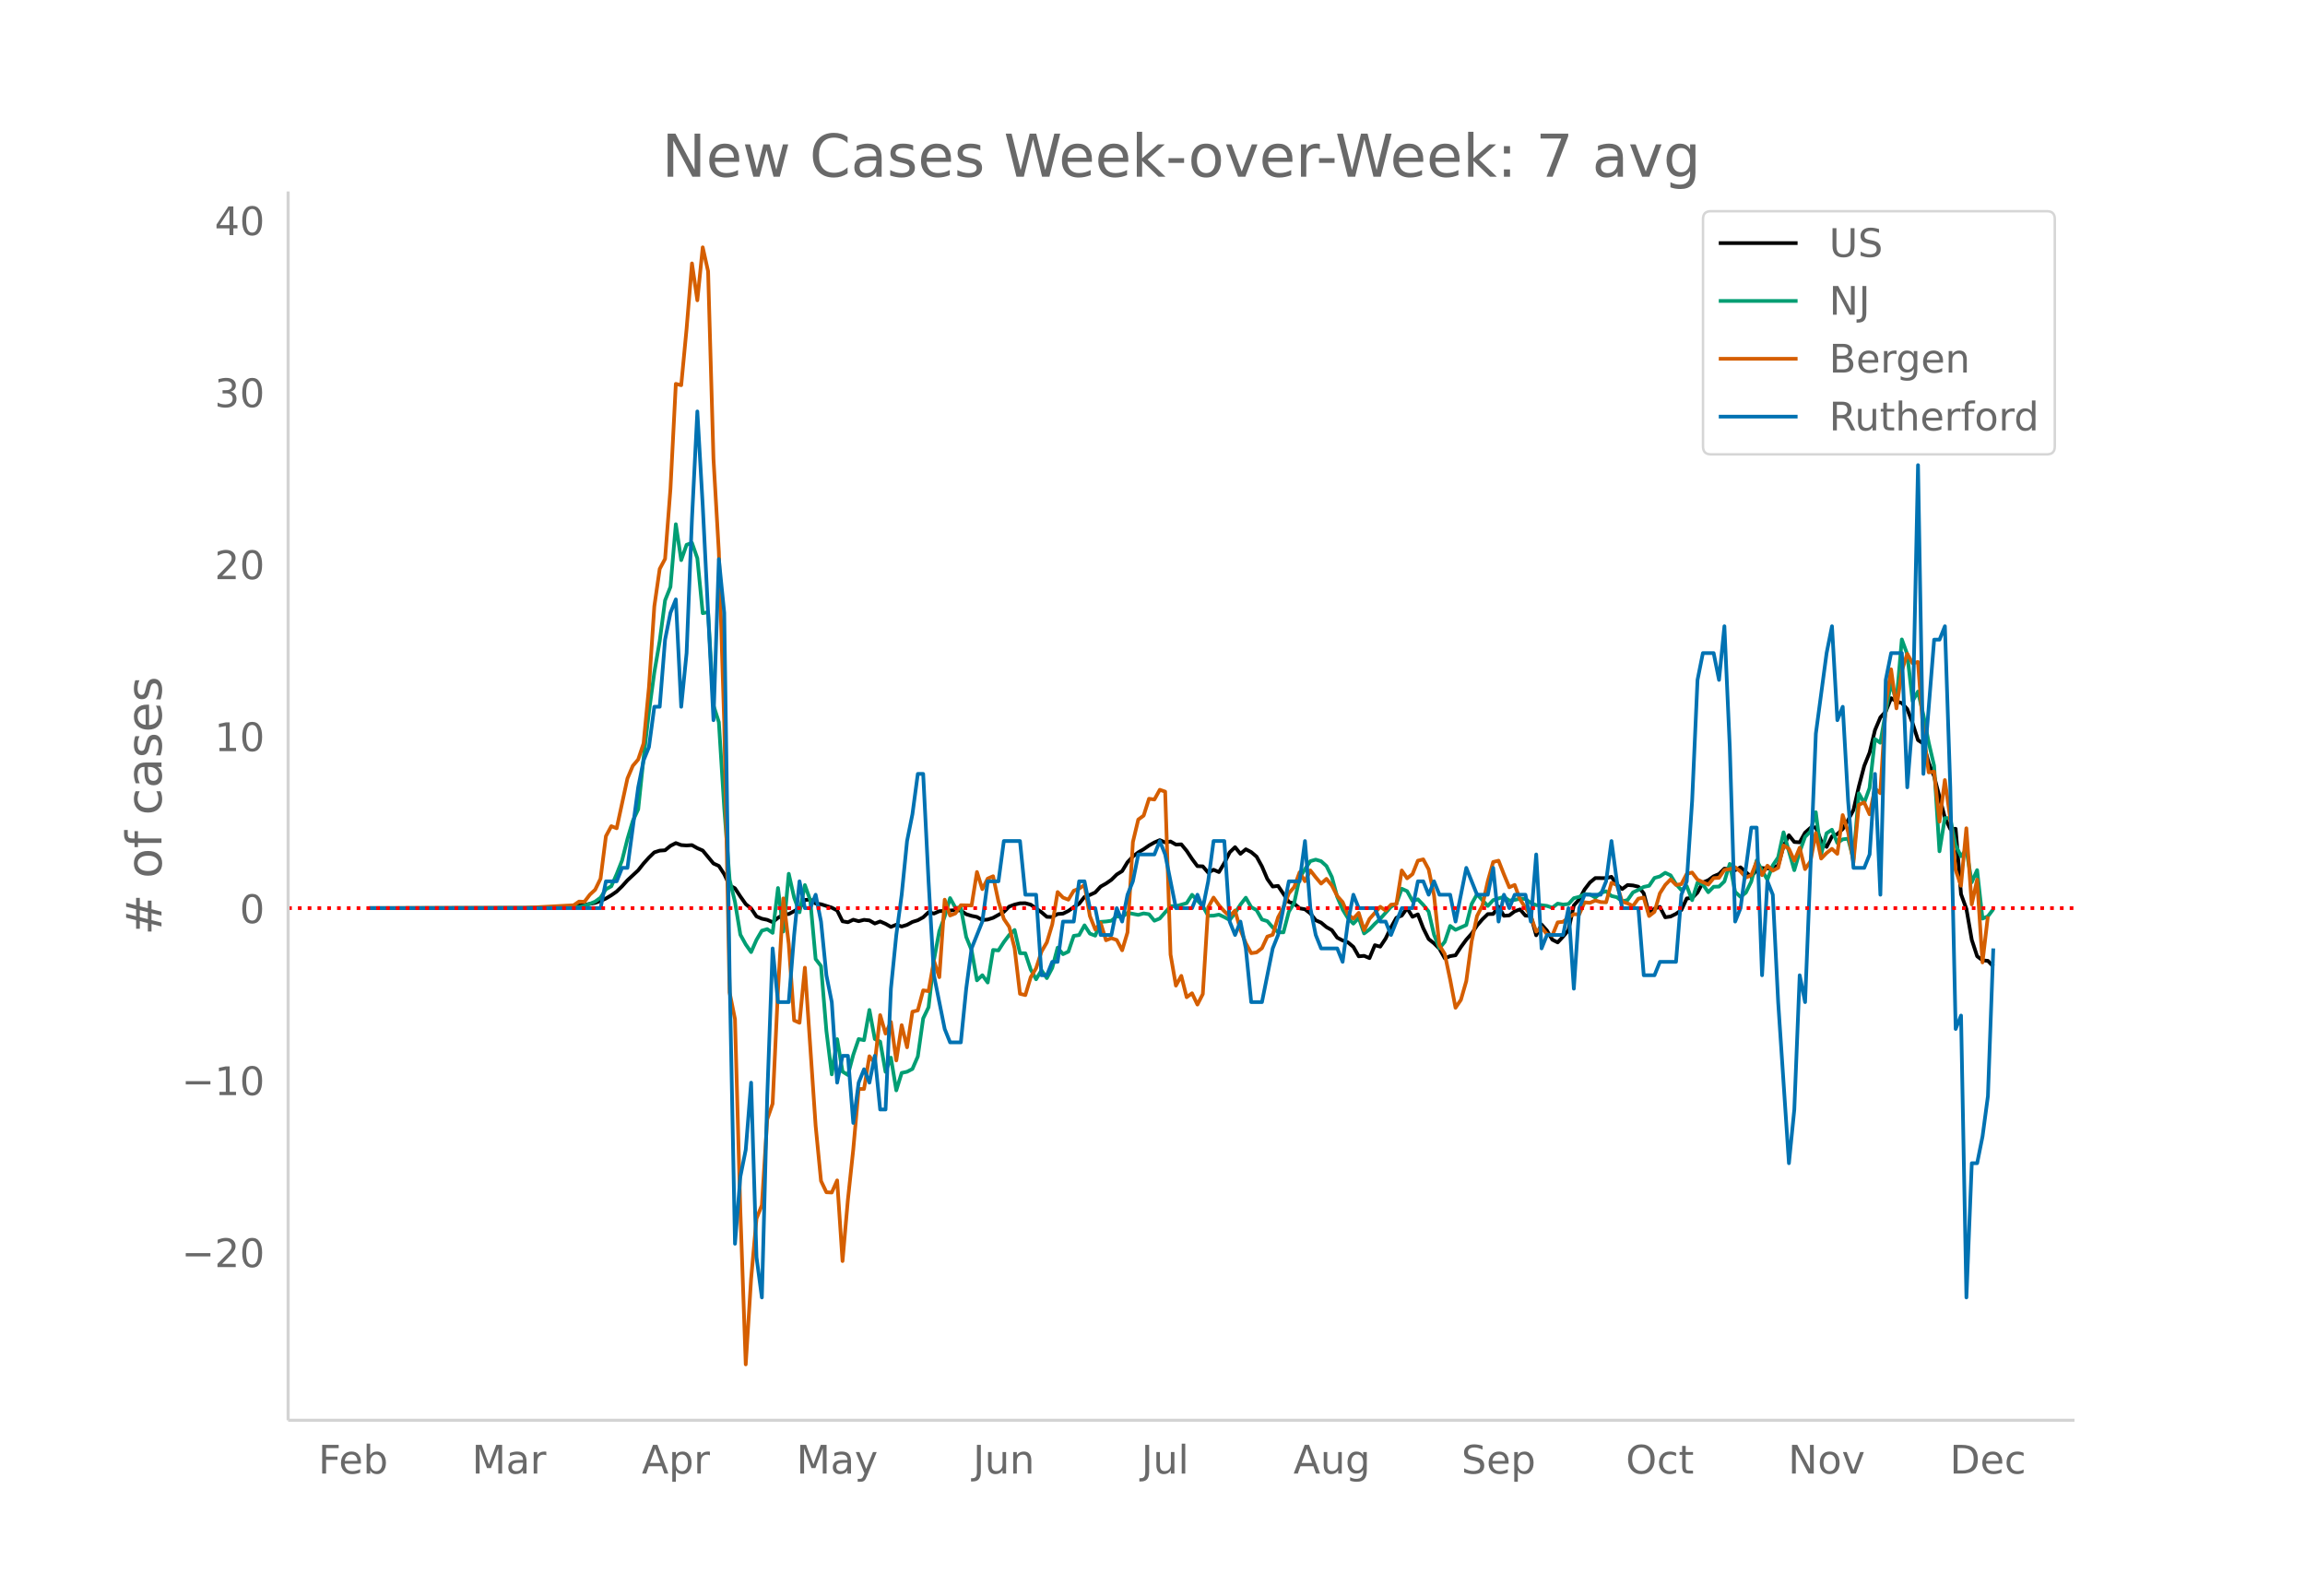 <svg height="864" viewBox="0 0 936 648" width="1248" xmlns="http://www.w3.org/2000/svg" xmlns:xlink="http://www.w3.org/1999/xlink"><defs><style>*{stroke-linecap:butt;stroke-linejoin:round}</style></defs><g id="figure_1"><path d="M0 648h936V0H0z" fill="#fff" id="patch_1"/><g id="axes_1"><path d="M117 576.72h725.4V77.76H117z" fill="none" id="patch_2"/><path clip-path="url(#p67e830de33)" d="M149.973 368.768l63.325-.085 10.918-.196 6.55-.346 6.552-.685 4.367-.836 2.184-.757 2.183-1.006 2.184-1.322 2.183-1.514 2.184-2.124 2.184-2.432 4.367-4.066 2.184-2.753 2.183-2.42 2.184-2.117 2.183-.697 2.184-.146 2.184-1.796 2.183-1.124 2.184.823 2.184.15 2.183-.144 2.184 1.242 2.183.95 4.368 5.273 2.183.983 2.184 3.354 2.184 4.573 2.183 1.162 2.184 3.33 2.183 3.085 2.184 1.771 2.184 3.227 2.183.94 2.184.452 2.184.942 2.183-1.747 2.184-1.447 2.183-.097 4.368-2.347 2.183-3.37 2.184-.156 2.184 1.589 2.183.301 4.367 1.384 2.184 1.15 2.184 4.39 2.183.394 2.184-1.036 2.184.609 2.183-.552 2.184.233 2.183 1.262 2.184-.84 2.184.954 2.183 1.247 2.184-.883 2.184.74 2.183-.682 2.184-1.186 2.183-.687 2.184-1.19 2.184-2.052 2.183.526 2.184-.96 6.55-.422 2.184.165 2.184 1.48 2.184.676 2.183.451 2.184 1.25 2.184-.203 2.183-.699 4.367-2.419 2.184-2.154 2.184-.798 2.183-.54 2.184-.023 2.184.594 4.367 3.062 2.183 1.88 2.184.07 2.184-1.223 2.183-.158 2.184-1.083 2.184-1.55 2.183-1.388 2.184-2.77 2.183-.801 2.184-1.007 2.184-2.387 2.183-1.226 2.184-1.517 2.184-2.156 2.183-1.376 2.184-3.619 2.183-2.3 2.184-1.688 2.184-1.283 2.183-1.516 2.184-1.234 2.184-.94 2.183.932 2.184-.374 2.183 1.25 2.184-.098 2.184 2.636 2.183 3.297 2.184 2.925 2.183.087 2.184 2.544 2.184-1.166 2.183.937 2.184-3.644 2.184-4.368 2.183-2.095 2.184 2.694 2.183-1.838 2.184 1.141 2.184 1.849 2.183 3.97 2.184 5.099 2.184 3.077 2.183-.265 4.367 6.526 2.184.657 2.184 1.929 2.183.38 2.184 1.676 2.184 2.783 2.183.966 2.184 1.82 2.183 1.234 2.184 3.046 2.184 1.138 2.183.77 2.184 1.84 2.184 3.835 2.183-.197 2.184.923 2.183-5.246 2.184.589 2.184-3.276 2.183-4.529 2.184-3.909 2.184-.89 2.183-3.005 2.184 3.486 2.183-.988 2.184 5.636 2.184 4.389 2.183 1.747 2.184 2.167 2.184 3.895 2.183-.858 2.184-.363 2.183-3.352 2.184-2.968 2.184-2.46 2.183-3.289 2.184-2.534 2.184-2.113 2.183-.055 2.184-2.96 2.183 3.699 2.184-.162 2.184-1.654 2.183-.77 2.184 2.525 2.184.047 2.183 7.937 2.184-4.367 2.183 2.443 2.184 3.708 2.184 1.11 2.183-2.354 2.184-2.616 2.184-10.044 2.183-2.429 2.184-4.043 2.183-2.856 2.184-1.799 4.367.048 2.184-.551 2.184 3.172 2.183 1.799 2.184-1.632 2.183.167 2.184.518 2.184 2.667 2.183 8.393 2.184-2.194 2.184-.67 2.183 4.22 2.184-.318 2.183-1.077 2.184-1.55 2.184-4.716 2.183-.158 2.184-2.227 2.184-4.101 2.183-.896 2.184-1.59 2.183-.934 2.184-2.184 2.184.216 2.183.427 2.184-1.183 4.367 3.893 2.184-2.902 2.183-.701 2.184.216 2.184-.389 2.183-.804 2.184-7.917 2.184-4.432 2.183 2.746 2.184.142L733 338.11l2.184-1.947 2.184-.25 2.183 5.675 2.184 2.312 2.184-4.275 2.183-.945 2.184-2.052 2.183-3.599 2.184-4.137 2.184-9.538 2.183-8.337 2.184-5.447 2.184-9.1 2.183-5.165 2.184-2.386 2.183-5.422 2.184 1.347 2.184.655 2.183 2.439 2.184 5.804 2.184 6.787 2.183 1.434 2.184 7.82 2.183 5.473 4.368 16.797 2.183 4.584 2.184-.1 2.184 26.544 2.183 5.991 2.184 12.585 2.183 6.654 2.184 1.654 2.184.198 2.183 2.27h0" fill="none" stroke="#000" stroke-linecap="round" stroke-width="1.5" id="line2d_1"/><path clip-path="url(#p67e830de33)" d="M149.973 368.768l72.06-.067 8.734-.247 2.183-.225 2.184.067 2.184-.494 2.183-.786 2.184-.91 2.184-1.595 2.183-3.415 2.184-1.213 2.183-4.943 2.184-5.538 2.184-8.706 2.183-7.38 2.184-4.673 2.184-20.782 2.183-18.794 2.184-16.007 2.183-12.761 2.184-16.514 2.184-5.47 2.183-25.444 2.184 14.581 2.184-6.234 2.183-.764 2.184 6.245 2.183 22.299 2.184-.416 2.184 37.857 2.183 6.807 2.184 34.824 2.184 29.162 2.183 8.998 2.184 13.322 2.183 3.954 2.184 3.112 2.184-4.965 2.183-3.74 2.184-.63 2.184 1.528 2.183-18.22 2.184 17.67 2.183-23.445 2.184 9.661 2.184 5.976 2.183-11.053 2.184 6.156 2.184 23.882 2.183 2.853 2.184 26.309 2.183 17.67 2.184-14.312 2.184 13.188 2.183 1.37 2.184-8.2 2.184-6.391 2.183.46 2.184-12.278 2.183 11.795 2.184 1.079 2.184 12.267 2.183-5.763 2.184 13.278 2.184-7.089 2.183-.471 2.184-1.135 2.183-5.044 2.184-15.48 2.184-4.538 2.183-19.119 2.184-11.784 2.184-5.953 2.183-7.46 2.184 3.955 2.183-.079 2.184 11.896 2.184 5.37 2.183 12.255 2.184-2.078 2.184 2.966 2.183-13.233 2.184.202 2.183-3.392 2.184-2.887 2.184-2.034 2.183 9.425 2.184.056 2.184 6.583 2.183 3.966 2.184-3.651 2.183 3.179 2.184-4.134 2.184-8.234 2.183 2.64 2.184-1.023 2.184-6.414 2.183-.326 2.184-3.954 2.183 3.37 2.184.832 2.184-5.606 2.183-.146 2.184-.303 2.184-1.82 2.183.314 2.184-1.73 4.367.854 2.184-.606 2.183.348 2.184 2.628 2.184-.898 4.367-5.01 2.183.01 4.368-1.235 2.183-3.392 4.367 4.572 2.184 3.943 2.184-.045 2.183-.427 2.184 1.01 2.184 1.17 2.183-2.854 2.184-3.393 2.183-2.797 2.184 3.82 2.184 1.213 2.183 3.82 2.184.662 2.184 2.539 2.183 1.977 2.184.033 2.183-8.38 2.184-3.572 2.184-10.177 2.183-3.516 2.184-3.258 2.184-.63 2.183.641 2.184 1.977 2.183 4.426 2.184 8.088 2.184 5.1 2.183 3.561 2.184 2.202 2.184-2.337 2.183 6.314 2.184-1.607 2.183-2.325 2.184-2.01 4.367-4.887 2.184-1.259 2.184-6.066 2.183 1 2.184 3.977 2.183-.674 2.184 2.258 2.184 2.696 2.183 9.413 2.184 5.505 2.184-2.595 2.183-6.47 2.184 1.583 4.367-1.954 2.184-8.571 2.183-3.91 4.368 4.752 2.183-2.37 4.367-1.36 2.184 1.528 2.184-.258 2.183-.517 2.184.146 2.184 1.584 2.183.91 2.184.023 2.183.28 2.184.742 2.184-1.663 2.183.382 2.184-.213 2.184-2.382 2.183-.528 2.184-1.112 2.183.135 2.184 1.258 2.184-1.91 2.183-.629 2.184 1.899 2.184.505 2.183 1.685 2.184-.539 2.183-3.112 2.184-1 2.184-1.224 2.183-.45 2.184-3.19 2.184-.617 2.183-1.472 2.184 1.034 2.183 3.56 2.184 2.416 2.184-1.607 2.183 5.707 2.184-7.122 2.184.753 2.183 3.145 2.184-2.213 2.183-.067 2.184-2.09 2.184-7.122 2.183 11.357 2.184 2.022 2.184-1.718 2.183-4.483 2.184-8.593 2.183 4.033 2.184 3.797 2.184-5.82 2.183-3.257 2.184-10.166 4.367 15.378 2.184-7.403 2.183-6.11 2.184-2.213 2.184-7.819 2.183 17.086 2.184-8.537 2.184-1.438 2.183 5.37 2.184-1.461 2.183-.27 2.184 8.38 2.184-26.791 2.183 3.864 2.184-6.043 2.184-19.861 2.183 1.494 2.184-12.548 2.183-11.806 2.184 7.729 2.184-25.332 2.183 5.943 2.184 19.096 2.184-3.875 2.183 9.414 2.184 11.312 2.183 9.38 2.184 34.767 2.184-13.491h2.183l2.184 10.997 2.184 4.493 2.183-2.696 2.184 13.29 2.183-4.954 2.184 19.692 2.184-.921 2.183-2.865h0" fill="none" stroke="#009e73" stroke-linecap="round" stroke-width="1.5" id="line2d_2"/><path clip-path="url(#p67e830de33)" d="M149.973 368.768l63.325-.107 19.652-1.07 2.184-1.499 2.184.108 2.183-2.89 2.184-2.034 2.184-4.495 2.183-17.232 2.184-4.068 2.183.857 4.368-20.23 2.183-5.137 2.184-2.569 2.184-6.528 2.183-22.798 2.184-32.859 2.183-15.198 2.184-4.068 2.184-28.47 2.183-42.599 2.184.536 2.184-22.905 2.183-26.544 2.184 14.984 2.183-21.513 2.184 9.74 2.184 76.1 2.183 37.889 2.184 69.57 2.184 109.28 2.183 10.81 2.184 78.026 2.183 62.185 2.184-34.785 2.184-24.403 2.183-5.46 2.184-34.891 2.184-6.315 2.183-46.13 2.184-37.248 2.183 18.517 2.184 31.039 2.184.963 2.183-22.37 4.368 64.22 2.183 22.369 2.184 4.602 2.183.107 2.184-4.923 2.184 32.752 2.183-24.939 2.184-20.443 2.184-24.51h2.183l2.184-13.272 2.183 2.783 2.184-19.48 2.184 7.492 2.183-4.71 2.184 15.628 2.184-14.343 2.183 8.991 2.184-14.45 2.183-.534 2.184-8.135 2.184.321 2.183-12.308 2.184 6.636 2.184-31.468 2.183 6.422 2.184-.856 2.183-3.318 4.368.107 2.183-13.593 2.184 6.957 2.184-4.281 2.183-.964 2.184 10.275 2.183 7.065 2.184 3.21 2.184 8.67 2.183 18.517 2.184.535 2.184-7.278 2.183-3.64 2.184-6.743 2.183-3.746 2.184-7.278 2.184-13.165 2.183 2.248 2.184.856 2.184-3.639 2.183-.856 2.184-1.499 2.183 12.63 2.184 5.459 2.184-2.676 2.183 7.064 2.184-.856 2.184.75 2.183 4.173 2.184-7.278 2.183-36.712 2.184-9.097 2.184-1.606 2.183-6.85 2.184.321 2.184-3.96 2.183.75 2.184 66.145 2.183 12.63 2.184-3.96 2.184 8.669 2.183-1.606 2.184 4.603 2.183-4.281 2.184-35.214 2.184-3.96 2.183 3.104 2.184 2.462 2.184 2.033 2.183-2.354 2.184 7.92 2.183 5.351 2.184 4.068 2.184-.321 2.183-1.713 2.184-4.71 2.184-.749 2.183-7.064 2.184-4.067 2.183-5.673 2.184-2.568 2.184-5.994 2.183 3.639 2.184-4.388 2.184 2.783 2.183 2.568 2.184-1.926 2.183 2.676 2.184 4.28 2.184 2.463 2.183 5.03 2.184 1.713 2.184-2.355 2.183 7.064 2.184-4.602 4.367-4.924 2.184 1.499 2.183-2.355 2.184-.214 2.184-13.7 2.183 3.21 2.184-1.712 2.183-5.458 2.184-.536 2.184 4.068 2.183 10.489 2.184 20.336 2.184 3.532 2.183 10.382 2.184 11.452 2.183-3.21 2.184-7.6 2.184-16.162 2.183-10.275 2.184-4.281 2.184-9.847 2.183-7.813 2.184-.535 2.183 5.565 2.184 5.245 2.184-.964 2.183 5.887 4.368 6.743 2.183 6.315 2.184-1.712 2.183 2.782 2.184.536 2.184-5.352 2.183-.214 2.184-1.713 2.184-1.391 2.183.107 2.184-4.923 2.183.214 2.184-.964 2.184.643 2.183.107 2.184-7.92 2.184.855 2.183 6.85 2.184.643 2.183 1.07 2.184-2.997 2.184-.428 2.183 7.492 2.184-1.712 2.184-7.493 2.183-3.425 2.184-2.247 2.183 2.247 2.184-.32 2.184-4.175 2.183-.535 2.184 2.89 4.367 2.033 2.184-2.675 2.183-.107 2.184-3.211 2.184-.321 2.183-.75 2.184 1.713 2.184 2.462 2.183-.964 2.184-5.458 2.183 5.458 2.184-3.853 2.184 2.034 2.183-1.178 2.184-9.097 2.184 1.391 2.183 4.817 2.184-5.245 2.183 8.67 2.184-3.104 2.184-11.56 2.183 10.382 2.184-2.247 2.184-1.713 2.183 2.034 2.184-15.734 2.183 6.743 2.184 12.523 2.184-23.44 2.183-.963 2.184 4.816 2.184-10.49 2.183 1.927 2.184-35.855 2.183-14.45 2.184 15.841 2.184-15.198 2.183-6.957 2.184 3.853 2.184-.535 2.183 28.791 2.184 16.055 2.183-.321 2.184 20.336 2.184-16.911 2.183 15.52 2.184 20.978 2.184 6.422 2.183-23.333 2.184 30.932 2.183-10.061 2.184 33.608 2.184-18.73h0" fill="none" stroke="#d55e00" stroke-linecap="round" stroke-width="1.5" id="line2d_3"/><path clip-path="url(#p67e830de33)" d="M149.973 368.768h93.896l2.183-10.902h4.367l2.184-5.452h2.184l4.367-32.707 2.184-10.903 2.183-5.451 2.184-16.354h2.183l2.184-27.257 2.184-10.902 2.183-5.452 2.184 43.61 2.184-21.804 2.183-54.513 2.184-43.61 2.183 38.158 4.368 87.221 2.183-65.415 2.184 21.805 2.184 147.185 2.183 109.026 2.184-27.257 2.183-10.902 2.184-27.257 2.184 70.867 2.183 16.354 2.184-81.77 2.184-59.964 2.183 21.805h4.367l2.184-27.256 2.184-21.805 2.183 10.902h2.184l2.184-5.451 2.183 10.903 2.184 21.805 2.183 10.902 2.184 32.708 2.184-10.902h2.183l2.184 27.256 2.184-16.354 2.183-5.451 2.184 5.451 2.183-10.902 2.184 21.805h2.184l2.183-49.062 2.184-21.805 2.184-16.354 2.183-21.805 2.184-10.903 2.183-16.354h2.184l2.184 43.61 2.183 38.16 4.368 21.805 2.183 5.451h4.367l2.184-21.805 2.184-16.354 4.367-10.902 2.184-16.354h4.367l2.183-16.354h6.551l2.184 21.805h4.367l2.184 32.708h2.183l2.184-5.452h2.184l2.183-16.353h4.368l2.183-16.354h2.184l2.183 10.902h2.184l2.184 10.903h4.367l2.184-10.903 2.183 5.452 2.184-10.903 2.183-5.451 2.184-10.903h6.55l2.185-5.451 2.183 5.451 4.367 21.805h6.551l2.184-5.451 2.183 5.451 2.184-10.902 2.184-16.354h4.367l2.184 32.708 2.183 5.45 2.184-5.45 2.183 10.902 2.184 21.805h4.367l4.368-21.805 2.183-5.451 4.367-21.805h4.368l2.183-16.354 2.184 27.256 2.184 10.903 2.183 5.451h6.551l2.184 5.451 2.183-16.353 2.184-10.903 2.184 5.451h6.55l2.184 5.452h2.184l2.183 5.45 4.368-10.902h4.367l2.183-10.902h2.184l2.184 5.451 2.183-5.451 2.184 5.451h4.367l2.184 10.903 4.367-21.806 4.367 10.903h4.368l2.183-10.903 2.184 21.806 2.183-10.903 2.184 5.451 2.184-5.451h4.367l2.184 10.903 2.183-27.257 2.184 38.16 2.183-5.452h6.551l2.184-10.903 2.184 32.708 2.183-32.708 2.184-5.451h6.55l2.184-5.451 2.184-16.354 2.184 16.354 2.183 10.902h6.551l2.184 27.257h4.367l2.184-5.452h6.55l2.184-27.256 2.184-5.451 2.183-32.708 2.184-49.062 2.184-10.902h4.367l2.183 10.902 2.184-21.805 2.184 49.062 2.183 70.867 2.184-5.452 4.367-32.708h2.184l2.183 59.965 2.184-38.16 2.184 5.452 2.183 43.61 4.368 65.416 2.183-21.805 2.184-54.513L733 406.927l4.368-109.026 4.367-32.707 2.184-10.903 2.183 38.16 2.184-5.452 2.183 38.159 2.184 27.256h4.367l2.184-5.45 2.184-32.709 2.183 49.062 2.184-87.22 2.183-10.903h4.368l2.183 54.513 2.184-27.257 2.184-103.575 2.183 125.38 4.367-54.513h2.184l2.184-5.451 2.183 65.416 2.184 98.123 2.184-5.451 2.183 114.477 2.184-54.513h2.183l2.184-10.903 2.184-16.354 2.183-59.964h0" fill="none" stroke="#0072b2" stroke-linecap="round" stroke-width="1.5" id="line2d_4"/><path clip-path="url(#p67e830de33)" d="M117 368.768h725.4" fill="none" stroke="red" stroke-dasharray="1.5,2.475" stroke-width="1.5" id="line2d_5"/><path d="M117 576.72V77.76" fill="none" stroke="#d3d3d3" stroke-linecap="square" stroke-width="1.25" id="patch_3"/><path d="M117 576.72h725.4" fill="none" stroke="#d3d3d3" stroke-linecap="square" stroke-width="1.25" id="patch_4"/><g id="matplotlib.axis_1"><g id="xtick_1"><g transform="matrix(.16 0 0 -.16 129.26 598.378)" fill="#696969" id="text_1"><defs><path d="M9.813 72.906h41.89v-8.312H19.672V43.109h28.906v-8.297H19.672V0h-9.86z" id="DejaVuSans-70"/><path d="M56.203 29.594v-4.39H14.891q.593-9.282 5.593-14.142 5-4.859 13.938-4.859 5.172 0 10.031 1.266 4.86 1.265 9.656 3.812v-8.5Q49.266.734 44.187-.344 39.11-1.422 33.892-1.422q-13.094 0-20.735 7.61-7.64 7.625-7.64 20.625 0 13.421 7.25 21.296Q20.016 56 32.328 56q11.031 0 17.453-7.11 6.422-7.093 6.422-19.296zm-8.984 2.64q-.094 7.36-4.125 11.75-4.032 4.407-10.672 4.407-7.516 0-12.031-4.25-4.516-4.25-5.203-11.97z" id="DejaVuSans-101"/><path d="M48.688 27.297q0 9.906-4.079 15.547-4.078 5.64-11.203 5.64-7.14 0-11.218-5.64-4.079-5.64-4.079-15.547 0-9.906 4.078-15.547 4.079-5.64 11.22-5.64 7.124 0 11.202 5.64t4.078 15.547zM18.108 46.39q2.844 4.875 7.157 7.234Q29.594 56 35.594 56q9.968 0 16.187-7.906 6.235-7.907 6.235-20.797T51.78 6.484q-6.218-7.906-16.187-7.906-6 0-10.328 2.375-4.313 2.375-7.157 7.25V0H9.08v75.984h9.03z" id="DejaVuSans-98"/></defs><use xlink:href="#DejaVuSans-70"/><use x="52.02" xlink:href="#DejaVuSans-101"/><use x="113.543" xlink:href="#DejaVuSans-98"/></g></g><g id="xtick_2"><g transform="matrix(.16 0 0 -.16 191.653 598.378)" fill="#696969" id="text_2"><defs><path d="M9.813 72.906h14.703l18.593-49.61 18.703 49.61h14.704V0H66.89v64.016l-18.797-50h-9.907l-18.796 50V0H9.813z" id="DejaVuSans-77"/><path d="M34.281 27.484q-10.89 0-15.093-2.484-4.204-2.484-4.204-8.5 0-4.781 3.157-7.594 3.156-2.797 8.562-2.797 7.485 0 12 5.297 4.516 5.297 4.516 14.078v2zm17.922 3.72V0H43.22v8.297Q40.14 3.328 35.547.953q-4.594-2.375-11.234-2.375-8.391 0-13.36 4.719Q6 8.016 6 15.922q0 9.219 6.172 13.906 6.187 4.688 18.437 4.688h12.61v.89q0 6.203-4.078 9.594-4.078 3.39-11.453 3.39-4.688 0-9.141-1.124-4.438-1.125-8.531-3.375v8.312q4.921 1.906 9.562 2.844 4.64.953 9.031.953 11.875 0 17.735-6.156 5.86-6.14 5.86-18.64z" id="DejaVuSans-97"/><path d="M41.11 46.297q-1.516.875-3.297 1.281Q36.03 48 33.89 48q-7.625 0-11.703-4.953-4.079-4.953-4.079-14.234V0H9.08v54.688h9.03v-8.5q2.844 4.984 7.375 7.39Q30.031 56 36.531 56q.922 0 2.047-.125 1.125-.11 2.484-.36z" id="DejaVuSans-114"/></defs><use xlink:href="#DejaVuSans-77"/><use x="86.279" xlink:href="#DejaVuSans-97"/><use x="147.559" xlink:href="#DejaVuSans-114"/></g></g><g id="xtick_3"><g transform="matrix(.16 0 0 -.16 260.6 598.378)" fill="#696969" id="text_3"><defs><path d="M34.188 63.188L20.797 26.906h26.812zm-5.579 9.718h11.188L67.578 0h-10.25l-6.64 18.703h-32.86L11.188 0H.78z" id="DejaVuSans-65"/><path d="M18.11 8.203v-29H9.077v75.484h9.031v-8.296q2.844 4.875 7.157 7.234Q29.594 56 35.594 56q9.968 0 16.187-7.906 6.235-7.907 6.235-20.797T51.78 6.484q-6.218-7.906-16.187-7.906-6 0-10.328 2.375-4.313 2.375-7.157 7.25zm30.578 19.094q0 9.906-4.079 15.547-4.078 5.64-11.203 5.64-7.14 0-11.218-5.64-4.079-5.64-4.079-15.547 0-9.906 4.078-15.547 4.079-5.64 11.22-5.64 7.124 0 11.202 5.64t4.078 15.547z" id="DejaVuSans-112"/></defs><use xlink:href="#DejaVuSans-65"/><use x="68.408" xlink:href="#DejaVuSans-112"/><use x="131.885" xlink:href="#DejaVuSans-114"/></g></g><g id="xtick_4"><g transform="matrix(.16 0 0 -.16 323.408 598.378)" fill="#696969" id="text_4"><defs><path d="M32.172-5.078q-3.797-9.766-7.422-12.735-3.61-2.984-9.656-2.984H7.906v7.516h5.282q3.703 0 5.75 1.765Q21-9.766 23.483-3.219l1.61 4.094-22.11 53.813H12.5l17.094-42.766 17.093 42.766h9.516z" id="DejaVuSans-121"/></defs><use xlink:href="#DejaVuSans-77"/><use x="86.279" xlink:href="#DejaVuSans-97"/><use x="147.559" xlink:href="#DejaVuSans-121"/></g></g><g id="xtick_5"><g transform="matrix(.16 0 0 -.16 395.14 598.378)" fill="#696969" id="text_5"><defs><path d="M9.813 72.906h9.859V5.078q0-13.187-5-19.14-5-5.954-16.094-5.954h-3.75v8.297h3.078q6.531 0 9.219 3.672Q9.813-4.39 9.813 5.078z" id="DejaVuSans-74"/><path d="M8.5 21.578v33.11h8.984V21.922q0-7.766 3.016-11.656 3.031-3.875 9.094-3.875 7.265 0 11.484 4.64 4.234 4.64 4.234 12.656v31h8.985V0h-8.984v8.406Q42.047 3.422 37.718 1q-4.313-2.422-10.032-2.422-9.421 0-14.312 5.86Q8.5 10.296 8.5 21.578zM31.11 56z" id="DejaVuSans-117"/><path d="M54.89 33.016V0h-8.984v32.719q0 7.765-3.031 11.61-3.031 3.858-9.078 3.858-7.281 0-11.484-4.64-4.204-4.625-4.204-12.64V0H9.08v54.688h9.03v-8.5q3.235 4.937 7.594 7.374Q30.078 56 35.797 56q9.422 0 14.25-5.828 4.844-5.828 4.844-17.156z" id="DejaVuSans-110"/></defs><use xlink:href="#DejaVuSans-74"/><use x="29.492" xlink:href="#DejaVuSans-117"/><use x="92.871" xlink:href="#DejaVuSans-110"/></g></g><g id="xtick_6"><g transform="matrix(.16 0 0 -.16 463.497 598.378)" fill="#696969" id="text_6"><defs><path d="M9.422 75.984h8.984V0H9.422z" id="DejaVuSans-108"/></defs><use xlink:href="#DejaVuSans-74"/><use x="29.492" xlink:href="#DejaVuSans-117"/><use x="92.871" xlink:href="#DejaVuSans-108"/></g></g><g id="xtick_7"><g transform="matrix(.16 0 0 -.16 525.22 598.378)" fill="#696969" id="text_7"><defs><path d="M45.406 27.984q0 9.766-4.031 15.125-4.016 5.375-11.297 5.375-7.219 0-11.25-5.375-4.031-5.359-4.031-15.125 0-9.718 4.031-15.093t11.25-5.375q7.281 0 11.297 5.375 4.031 5.375 4.031 15.093zm8.985-21.203q0-13.953-6.203-20.765Q42-20.797 29.203-20.797q-4.734 0-8.937.703-4.203.703-8.157 2.172v8.735q3.954-2.141 7.813-3.157 3.86-1.031 7.86-1.031 8.843 0 13.234 4.61 4.39 4.609 4.39 13.937v4.453q-2.781-4.844-7.125-7.234Q33.938 0 27.875 0 17.828 0 11.672 7.656q-6.156 7.672-6.156 20.328 0 12.688 6.156 20.344Q17.828 56 27.875 56q6.063 0 10.406-2.39 4.344-2.391 7.125-7.22v8.297h8.985z" id="DejaVuSans-103"/></defs><use xlink:href="#DejaVuSans-65"/><use x="68.408" xlink:href="#DejaVuSans-117"/><use x="131.787" xlink:href="#DejaVuSans-103"/></g></g><g id="xtick_8"><g transform="matrix(.16 0 0 -.16 593.454 598.378)" fill="#696969" id="text_8"><defs><path d="M53.516 70.516V60.89q-5.61 2.687-10.594 4-4.984 1.328-9.625 1.328-8.047 0-12.422-3.125t-4.375-8.89q0-4.845 2.906-7.313 2.907-2.453 11.016-3.97l5.953-1.218q11.031-2.11 16.281-7.406 5.25-5.297 5.25-14.172 0-10.61-7.11-16.078-7.093-5.469-20.812-5.469-5.172 0-11.015 1.172Q13.14.922 6.89 3.219v10.156q6-3.36 11.765-5.078 5.766-1.703 11.328-1.703 8.438 0 13.032 3.312 4.593 3.328 4.593 9.485 0 5.359-3.297 8.39-3.296 3.032-10.812 4.547L27.484 33.5q-11.03 2.188-15.968 6.875-4.922 4.688-4.922 13.047 0 9.672 6.812 15.234 6.813 5.563 18.766 5.563 5.14 0 10.453-.938 5.328-.922 10.89-2.765z" id="DejaVuSans-83"/></defs><use xlink:href="#DejaVuSans-83"/><use x="63.477" xlink:href="#DejaVuSans-101"/><use x="125" xlink:href="#DejaVuSans-112"/></g></g><g id="xtick_9"><g transform="matrix(.16 0 0 -.16 660.21 598.378)" fill="#696969" id="text_9"><defs><path d="M39.406 66.219q-10.75 0-17.078-8.016-6.312-8-6.312-21.828 0-13.766 6.312-21.781 6.328-8 17.078-8 10.735 0 17.016 8 6.281 8.015 6.281 21.781 0 13.828-6.281 21.828-6.281 8.016-17.016 8.016zm0 8q15.328 0 24.5-10.281 9.188-10.282 9.188-27.563 0-17.234-9.188-27.516-9.172-10.28-24.5-10.28-15.375 0-24.593 10.25-9.204 10.265-9.204 27.546t9.204 27.563q9.218 10.28 24.593 10.28z" id="DejaVuSans-79"/><path d="M48.781 52.594v-8.407q-3.812 2.11-7.64 3.157-3.828 1.047-7.735 1.047-8.75 0-13.593-5.547-4.829-5.532-4.829-15.547 0-10.016 4.829-15.563 4.843-5.53 13.593-5.53 3.907 0 7.735 1.046 3.828 1.047 7.64 3.156V2.094Q45.016.344 40.984-.531q-4.015-.89-8.562-.89-12.36 0-19.64 7.765-7.266 7.765-7.266 20.953 0 13.375 7.343 21.031Q20.22 56 33.016 56q4.14 0 8.093-.86 3.953-.843 7.672-2.546z" id="DejaVuSans-99"/><path d="M18.313 70.219V54.688h18.5v-6.985h-18.5V18.016q0-6.688 1.828-8.594 1.828-1.906 7.453-1.906h9.218V0h-9.218q-10.407 0-14.36 3.875-3.953 3.89-3.953 14.14v29.688H2.687v6.984h6.594V70.22z" id="DejaVuSans-116"/></defs><use xlink:href="#DejaVuSans-79"/><use x="78.711" xlink:href="#DejaVuSans-99"/><use x="133.691" xlink:href="#DejaVuSans-116"/></g></g><g id="xtick_10"><g transform="matrix(.16 0 0 -.16 726.12 598.378)" fill="#696969" id="text_10"><defs><path d="M9.813 72.906h13.28l32.329-60.984v60.984h9.562V0h-13.28L19.39 60.984V0H9.813z" id="DejaVuSans-78"/><path d="M30.61 48.39q-7.22 0-11.422-5.64-4.204-5.64-4.204-15.453 0-9.813 4.172-15.453 4.188-5.64 11.453-5.64 7.188 0 11.375 5.655 4.203 5.672 4.203 15.438 0 9.719-4.203 15.406-4.187 5.688-11.375 5.688zm0 7.61q11.718 0 18.406-7.625 6.703-7.61 6.703-21.078 0-13.422-6.703-21.078-6.688-7.64-18.407-7.64-11.765 0-18.437 7.64-6.656 7.656-6.656 21.078 0 13.469 6.656 21.078Q18.844 56 30.609 56z" id="DejaVuSans-111"/><path d="M2.984 54.688H12.5L29.594 8.797l17.093 45.89h9.516L35.687 0H23.485z" id="DejaVuSans-118"/></defs><use xlink:href="#DejaVuSans-78"/><use x="74.805" xlink:href="#DejaVuSans-111"/><use x="135.986" xlink:href="#DejaVuSans-118"/></g></g><g id="xtick_11"><g transform="matrix(.16 0 0 -.16 791.762 598.378)" fill="#696969" id="text_11"><defs><path d="M19.672 64.797V8.109h11.922q15.093 0 22.093 6.829 7 6.843 7 21.593 0 14.64-7 21.453-7 6.813-22.093 6.813zm-9.86 8.11h20.266q21.188 0 31.094-8.813 9.922-8.813 9.922-27.563 0-18.86-9.969-27.703Q51.172 0 30.078 0H9.813z" id="DejaVuSans-68"/></defs><use xlink:href="#DejaVuSans-68"/><use x="77.002" xlink:href="#DejaVuSans-101"/><use x="138.525" xlink:href="#DejaVuSans-99"/></g></g></g><g id="matplotlib.axis_2"><g id="ytick_1"><g transform="matrix(.16 0 0 -.16 73.733 514.532)" fill="#696969" id="text_12"><defs><path d="M10.594 35.5h62.593v-8.297H10.594z" id="DejaVuSans-8722"/><path d="M19.188 8.297h34.421V0H7.33v8.297q5.609 5.812 15.296 15.594 9.703 9.797 12.188 12.64 4.734 5.313 6.609 9 1.89 3.688 1.89 7.25 0 5.813-4.078 9.469-4.078 3.672-10.625 3.672-4.64 0-9.797-1.61-5.14-1.609-11-4.89v9.969Q13.767 71.78 18.938 73q5.188 1.219 9.485 1.219 11.328 0 18.062-5.672 6.735-5.656 6.735-15.125 0-4.5-1.688-8.531-1.672-4.016-6.125-9.485-1.218-1.422-7.765-8.187-6.532-6.766-18.453-18.922z" id="DejaVuSans-50"/><path d="M31.781 66.406q-7.61 0-11.453-7.5Q16.5 51.422 16.5 36.375q0-14.984 3.828-22.484 3.844-7.5 11.453-7.5 7.672 0 11.5 7.5 3.844 7.5 3.844 22.484 0 15.047-3.844 22.531-3.828 7.5-11.5 7.5zm0 7.813q12.266 0 18.735-9.703 6.468-9.688 6.468-28.141 0-18.406-6.468-28.11-6.47-9.687-18.735-9.687-12.25 0-18.718 9.688-6.47 9.703-6.47 28.109 0 18.453 6.47 28.14Q19.53 74.22 31.78 74.22z" id="DejaVuSans-48"/></defs><use xlink:href="#DejaVuSans-8722"/><use x="83.789" xlink:href="#DejaVuSans-50"/><use x="147.412" xlink:href="#DejaVuSans-48"/></g></g><g id="ytick_2"><g transform="matrix(.16 0 0 -.16 73.733 444.69)" fill="#696969" id="text_13"><defs><path d="M12.406 8.297h16.11v55.625l-17.532-3.516v8.985l17.438 3.515h9.86V8.296H54.39V0H12.406z" id="DejaVuSans-49"/></defs><use xlink:href="#DejaVuSans-8722"/><use x="83.789" xlink:href="#DejaVuSans-49"/><use x="147.412" xlink:href="#DejaVuSans-48"/></g></g><g id="ytick_3"><use xlink:href="#DejaVuSans-48" transform="matrix(.16 0 0 -.16 97.32 374.847)" fill="#696969" id="text_14"/></g><g id="ytick_4"><g transform="matrix(.16 0 0 -.16 87.14 305.004)" fill="#696969" id="text_15"><use xlink:href="#DejaVuSans-49"/><use x="63.623" xlink:href="#DejaVuSans-48"/></g></g><g id="ytick_5"><g transform="matrix(.16 0 0 -.16 87.14 235.162)" fill="#696969" id="text_16"><use xlink:href="#DejaVuSans-50"/><use x="63.623" xlink:href="#DejaVuSans-48"/></g></g><g id="ytick_6"><g transform="matrix(.16 0 0 -.16 87.14 165.32)" fill="#696969" id="text_17"><defs><path d="M40.578 39.313Q47.656 37.797 51.625 33q3.984-4.781 3.984-11.813 0-10.78-7.422-16.703-7.421-5.906-21.093-5.906-4.578 0-9.438.906-4.86.907-10.031 2.72v9.515q4.094-2.39 8.969-3.61 4.89-1.218 10.218-1.218 9.266 0 14.125 3.656 4.86 3.656 4.86 10.64 0 6.454-4.516 10.079-4.515 3.64-12.562 3.64h-8.5v8.11h8.89q7.266 0 11.125 2.906 3.86 2.906 3.86 8.375 0 5.61-3.985 8.61-3.968 3.015-11.39 3.015-4.063 0-8.703-.89-4.641-.876-10.203-2.72v8.782q5.624 1.562 10.53 2.344 4.907.78 9.25.78 11.235 0 17.766-5.109 6.547-5.093 6.547-13.78 0-6.063-3.468-10.235-3.47-4.172-9.86-5.782z" id="DejaVuSans-51"/></defs><use xlink:href="#DejaVuSans-51"/><use x="63.623" xlink:href="#DejaVuSans-48"/></g></g><g id="ytick_7"><g transform="matrix(.16 0 0 -.16 87.14 95.477)" fill="#696969" id="text_18"><defs><path d="M37.797 64.313L12.89 25.39h24.906zm-2.594 8.593H47.61V25.391h10.407v-8.203H47.609V0h-9.812v17.188H4.89v9.515z" id="DejaVuSans-52"/></defs><use xlink:href="#DejaVuSans-52"/><use x="63.623" xlink:href="#DejaVuSans-48"/></g></g><g transform="matrix(0 -.2 -.2 0 65.573 379.813)" fill="#696969" id="text_19"><defs><path d="M51.125 44H36.922l-4.11-16.313h14.313zm-7.328 27.781l-5.078-20.265h14.265L58.11 71.78h7.813L60.89 51.516h15.234V44h-17.14l-4-16.313h15.53V20.22H53.079L48 0h-7.813l5.032 20.219H30.906L25.875 0h-7.86l5.079 20.219H7.719v7.468h17.187L29 44H13.281v7.516h17.625l4.985 20.265z" id="DejaVuSans-35"/><path d="M37.11 75.984V68.5h-8.594q-4.828 0-6.72-1.953-1.874-1.953-1.874-7.031v-4.828h14.797v-6.985H19.922V0H10.89v47.703H2.297v6.984h8.594V58.5q0 9.125 4.25 13.297 4.25 4.187 13.468 4.187z" id="DejaVuSans-102"/><path d="M44.281 53.078v-8.5q-3.797 1.953-7.906 2.922-4.094.984-8.5.984-6.688 0-10.031-2.047-3.344-2.046-3.344-6.156 0-3.125 2.39-4.906 2.391-1.781 9.626-3.39l3.078-.688q9.562-2.047 13.593-5.781 4.032-3.735 4.032-10.422 0-7.625-6.032-12.078-6.03-4.438-16.578-4.438-4.39 0-9.156.86Q10.688.296 5.422 2v9.281q4.984-2.594 9.812-3.89 4.829-1.282 9.579-1.282 6.343 0 9.75 2.172 3.421 2.172 3.421 6.125 0 3.656-2.468 5.61-2.453 1.953-10.813 3.765l-3.125.735q-8.344 1.75-12.062 5.39-3.704 3.64-3.704 9.985 0 7.718 5.47 11.906Q16.75 56 26.811 56q4.97 0 9.36-.734 4.406-.72 8.11-2.188z" id="DejaVuSans-115"/></defs><use xlink:href="#DejaVuSans-35"/><use x="83.789" xlink:href="#DejaVuSans-32"/><use x="115.576" xlink:href="#DejaVuSans-111"/><use x="176.758" xlink:href="#DejaVuSans-102"/><use x="211.963" xlink:href="#DejaVuSans-32"/><use x="243.75" xlink:href="#DejaVuSans-99"/><use x="298.73" xlink:href="#DejaVuSans-97"/><use x="360.01" xlink:href="#DejaVuSans-115"/><use x="412.109" xlink:href="#DejaVuSans-101"/><use x="473.633" xlink:href="#DejaVuSans-115"/></g></g><g transform="matrix(.24 0 0 -.24 268.746 71.76)" fill="#696969" id="text_20"><defs><path d="M4.203 54.688h8.985l11.234-42.672 11.172 42.672h10.593l11.235-42.672 11.187 42.672h8.985L63.28 0H52.688L40.922 44.828 29.109 0H18.5z" id="DejaVuSans-119"/><path d="M64.406 67.281v-10.39q-4.984 4.64-10.625 6.922-5.64 2.296-11.984 2.296-12.5 0-19.14-7.64-6.641-7.64-6.641-22.094 0-14.406 6.64-22.047 6.64-7.64 19.14-7.64 6.345 0 11.985 2.296 5.64 2.297 10.625 6.938V5.609Q59.234 2.094 53.437.33q-5.78-1.75-12.218-1.75-16.563 0-26.094 10.124-9.516 10.14-9.516 27.672 0 17.578 9.516 27.703 9.531 10.14 26.094 10.14 6.531 0 12.312-1.734 5.797-1.734 10.875-5.203z" id="DejaVuSans-67"/><path d="M3.328 72.906h9.953L28.61 11.281l15.282 61.625h11.093l15.328-61.625 15.282 61.625h10.015L77.297 0H64.89L49.516 63.281 33.984 0H21.578z" id="DejaVuSans-87"/><path d="M9.078 75.984h9.031V31.11l26.813 23.578H56.39l-29-25.578L57.625 0H45.906L18.11 26.703V0H9.08z" id="DejaVuSans-107"/><path d="M4.89 31.39h26.313v-8H4.891z" id="DejaVuSans-45"/><path d="M11.719 12.406h10.297V0H11.719zm0 39.297h10.297v-12.39H11.719z" id="DejaVuSans-58"/><path d="M8.203 72.906h46.875v-4.203L28.61 0H18.312L43.22 64.594H8.203z" id="DejaVuSans-55"/></defs><use xlink:href="#DejaVuSans-78"/><use x="74.805" xlink:href="#DejaVuSans-101"/><use x="136.328" xlink:href="#DejaVuSans-119"/><use x="218.115" xlink:href="#DejaVuSans-32"/><use x="249.902" xlink:href="#DejaVuSans-67"/><use x="319.727" xlink:href="#DejaVuSans-97"/><use x="381.006" xlink:href="#DejaVuSans-115"/><use x="433.105" xlink:href="#DejaVuSans-101"/><use x="494.629" xlink:href="#DejaVuSans-115"/><use x="546.729" xlink:href="#DejaVuSans-32"/><use x="578.516" xlink:href="#DejaVuSans-87"/><use x="671.518" xlink:href="#DejaVuSans-101"/><use x="733.041" xlink:href="#DejaVuSans-101"/><use x="794.564" xlink:href="#DejaVuSans-107"/><use x="852.475" xlink:href="#DejaVuSans-45"/><use x="890.434" xlink:href="#DejaVuSans-111"/><use x="951.615" xlink:href="#DejaVuSans-118"/><use x="1010.795" xlink:href="#DejaVuSans-101"/><use x="1072.318" xlink:href="#DejaVuSans-114"/><use x="1107.057" xlink:href="#DejaVuSans-45"/><use x="1139.141" xlink:href="#DejaVuSans-87"/><use x="1232.143" xlink:href="#DejaVuSans-101"/><use x="1293.666" xlink:href="#DejaVuSans-101"/><use x="1355.189" xlink:href="#DejaVuSans-107"/><use x="1413.1" xlink:href="#DejaVuSans-58"/><use x="1446.791" xlink:href="#DejaVuSans-32"/><use x="1478.578" xlink:href="#DejaVuSans-55"/><use x="1542.201" xlink:href="#DejaVuSans-32"/><use x="1573.988" xlink:href="#DejaVuSans-97"/><use x="1635.268" xlink:href="#DejaVuSans-118"/><use x="1694.447" xlink:href="#DejaVuSans-103"/></g><g id="legend_1"><path d="M694.75 184.5H831.2q3.2 0 3.2-3.2V88.96q0-3.2-3.2-3.2H694.75q-3.2 0-3.2 3.2v92.34q0 3.2 3.2 3.2z" fill="none" opacity=".8" stroke="#ccc" id="patch_5"/><path d="M697.95 98.718h32" fill="none" stroke="#000" stroke-linecap="round" stroke-width="1.5" id="line2d_6"/><g transform="matrix(.16 0 0 -.16 742.75 104.317)" fill="#696969" id="text_21"><defs><path d="M8.688 72.906h9.921V28.61q0-11.718 4.235-16.875 4.25-5.14 13.781-5.14 9.469 0 13.719 5.14 4.25 5.157 4.25 16.875v44.297H64.5V27.391q0-14.25-7.063-21.532-7.046-7.28-20.812-7.28-13.828 0-20.89 7.28-7.047 7.282-7.047 21.532z" id="DejaVuSans-85"/></defs><use xlink:href="#DejaVuSans-85"/><use x="73.193" xlink:href="#DejaVuSans-83"/></g><path d="M697.95 122.203h32" fill="none" stroke="#009e73" stroke-linecap="round" stroke-width="1.5" id="line2d_8"/><g transform="matrix(.16 0 0 -.16 742.75 127.802)" fill="#696969" id="text_22"><use xlink:href="#DejaVuSans-78"/><use x="74.805" xlink:href="#DejaVuSans-74"/></g><path d="M697.95 145.688h32" fill="none" stroke="#d55e00" stroke-linecap="round" stroke-width="1.5" id="line2d_10"/><g transform="matrix(.16 0 0 -.16 742.75 151.287)" fill="#696969" id="text_23"><defs><path d="M19.672 34.813V8.108H35.5q7.953 0 11.781 3.297 3.844 3.297 3.844 10.078 0 6.844-3.844 10.078-3.828 3.25-11.781 3.25zm0 29.984V42.828h14.61q7.218 0 10.75 2.703 3.546 2.719 3.546 8.282 0 5.515-3.547 8.25-3.531 2.734-10.75 2.734zm-9.86 8.11h25.204q11.28 0 17.375-4.688Q58.5 63.53 58.5 54.89q0-6.703-3.125-10.657-3.125-3.953-9.188-4.922 7.282-1.562 11.313-6.53 4.031-4.954 4.031-12.376 0-9.765-6.64-15.093Q48.25 0 35.984 0H9.812z" id="DejaVuSans-66"/></defs><use xlink:href="#DejaVuSans-66"/><use x="68.604" xlink:href="#DejaVuSans-101"/><use x="130.127" xlink:href="#DejaVuSans-114"/><use x="169.49" xlink:href="#DejaVuSans-103"/><use x="232.967" xlink:href="#DejaVuSans-101"/><use x="294.49" xlink:href="#DejaVuSans-110"/></g><path d="M697.95 169.173h32" fill="none" stroke="#0072b2" stroke-linecap="round" stroke-width="1.5" id="line2d_12"/><g transform="matrix(.16 0 0 -.16 742.75 174.773)" fill="#696969" id="text_24"><defs><path d="M44.39 34.188q3.172-1.079 6.172-4.594 3-3.516 6.032-9.672L66.609 0H56l-9.313 18.703q-3.624 7.328-7.015 9.719-3.39 2.39-9.25 2.39h-10.75V0h-9.86v72.906h22.266q12.5 0 18.656-5.234 6.157-5.219 6.157-15.766 0-6.89-3.203-11.437-3.204-4.532-9.297-6.282zM19.673 64.797V38.922h12.406q7.125 0 10.766 3.297 3.64 3.297 3.64 9.687 0 6.39-3.64 9.64-3.64 3.25-10.766 3.25z" id="DejaVuSans-82"/><path d="M54.89 33.016V0h-8.984v32.719q0 7.765-3.031 11.61-3.031 3.858-9.078 3.858-7.281 0-11.484-4.64-4.204-4.625-4.204-12.64V0H9.08v75.984h9.03V46.188q3.235 4.937 7.594 7.374Q30.078 56 35.797 56q9.422 0 14.25-5.828 4.844-5.828 4.844-17.156z" id="DejaVuSans-104"/><path d="M45.406 46.39v29.594h8.985V0h-8.985v8.203Q42.578 3.328 38.25.953q-4.313-2.375-10.375-2.375-9.906 0-16.14 7.906-6.22 7.922-6.22 20.813 0 12.89 6.22 20.797Q17.968 56 27.874 56q6.063 0 10.375-2.375 4.328-2.36 7.156-7.234zm-30.61-19.093q0-9.906 4.079-15.547 4.078-5.64 11.203-5.64 7.125 0 11.219 5.64 4.11 5.64 4.11 15.547 0 9.906-4.11 15.547-4.094 5.64-11.219 5.64-7.125 0-11.203-5.64-4.078-5.64-4.078-15.547z" id="DejaVuSans-100"/></defs><use xlink:href="#DejaVuSans-82"/><use x="64.982" xlink:href="#DejaVuSans-117"/><use x="128.361" xlink:href="#DejaVuSans-116"/><use x="167.57" xlink:href="#DejaVuSans-104"/><use x="230.949" xlink:href="#DejaVuSans-101"/><use x="292.473" xlink:href="#DejaVuSans-114"/><use x="333.586" xlink:href="#DejaVuSans-102"/><use x="368.791" xlink:href="#DejaVuSans-111"/><use x="429.973" xlink:href="#DejaVuSans-114"/><use x="469.336" xlink:href="#DejaVuSans-100"/></g></g></g></g><defs><clipPath id="p67e830de33"><path d="M117 77.76h725.4v498.96H117z"/></clipPath></defs></svg>
